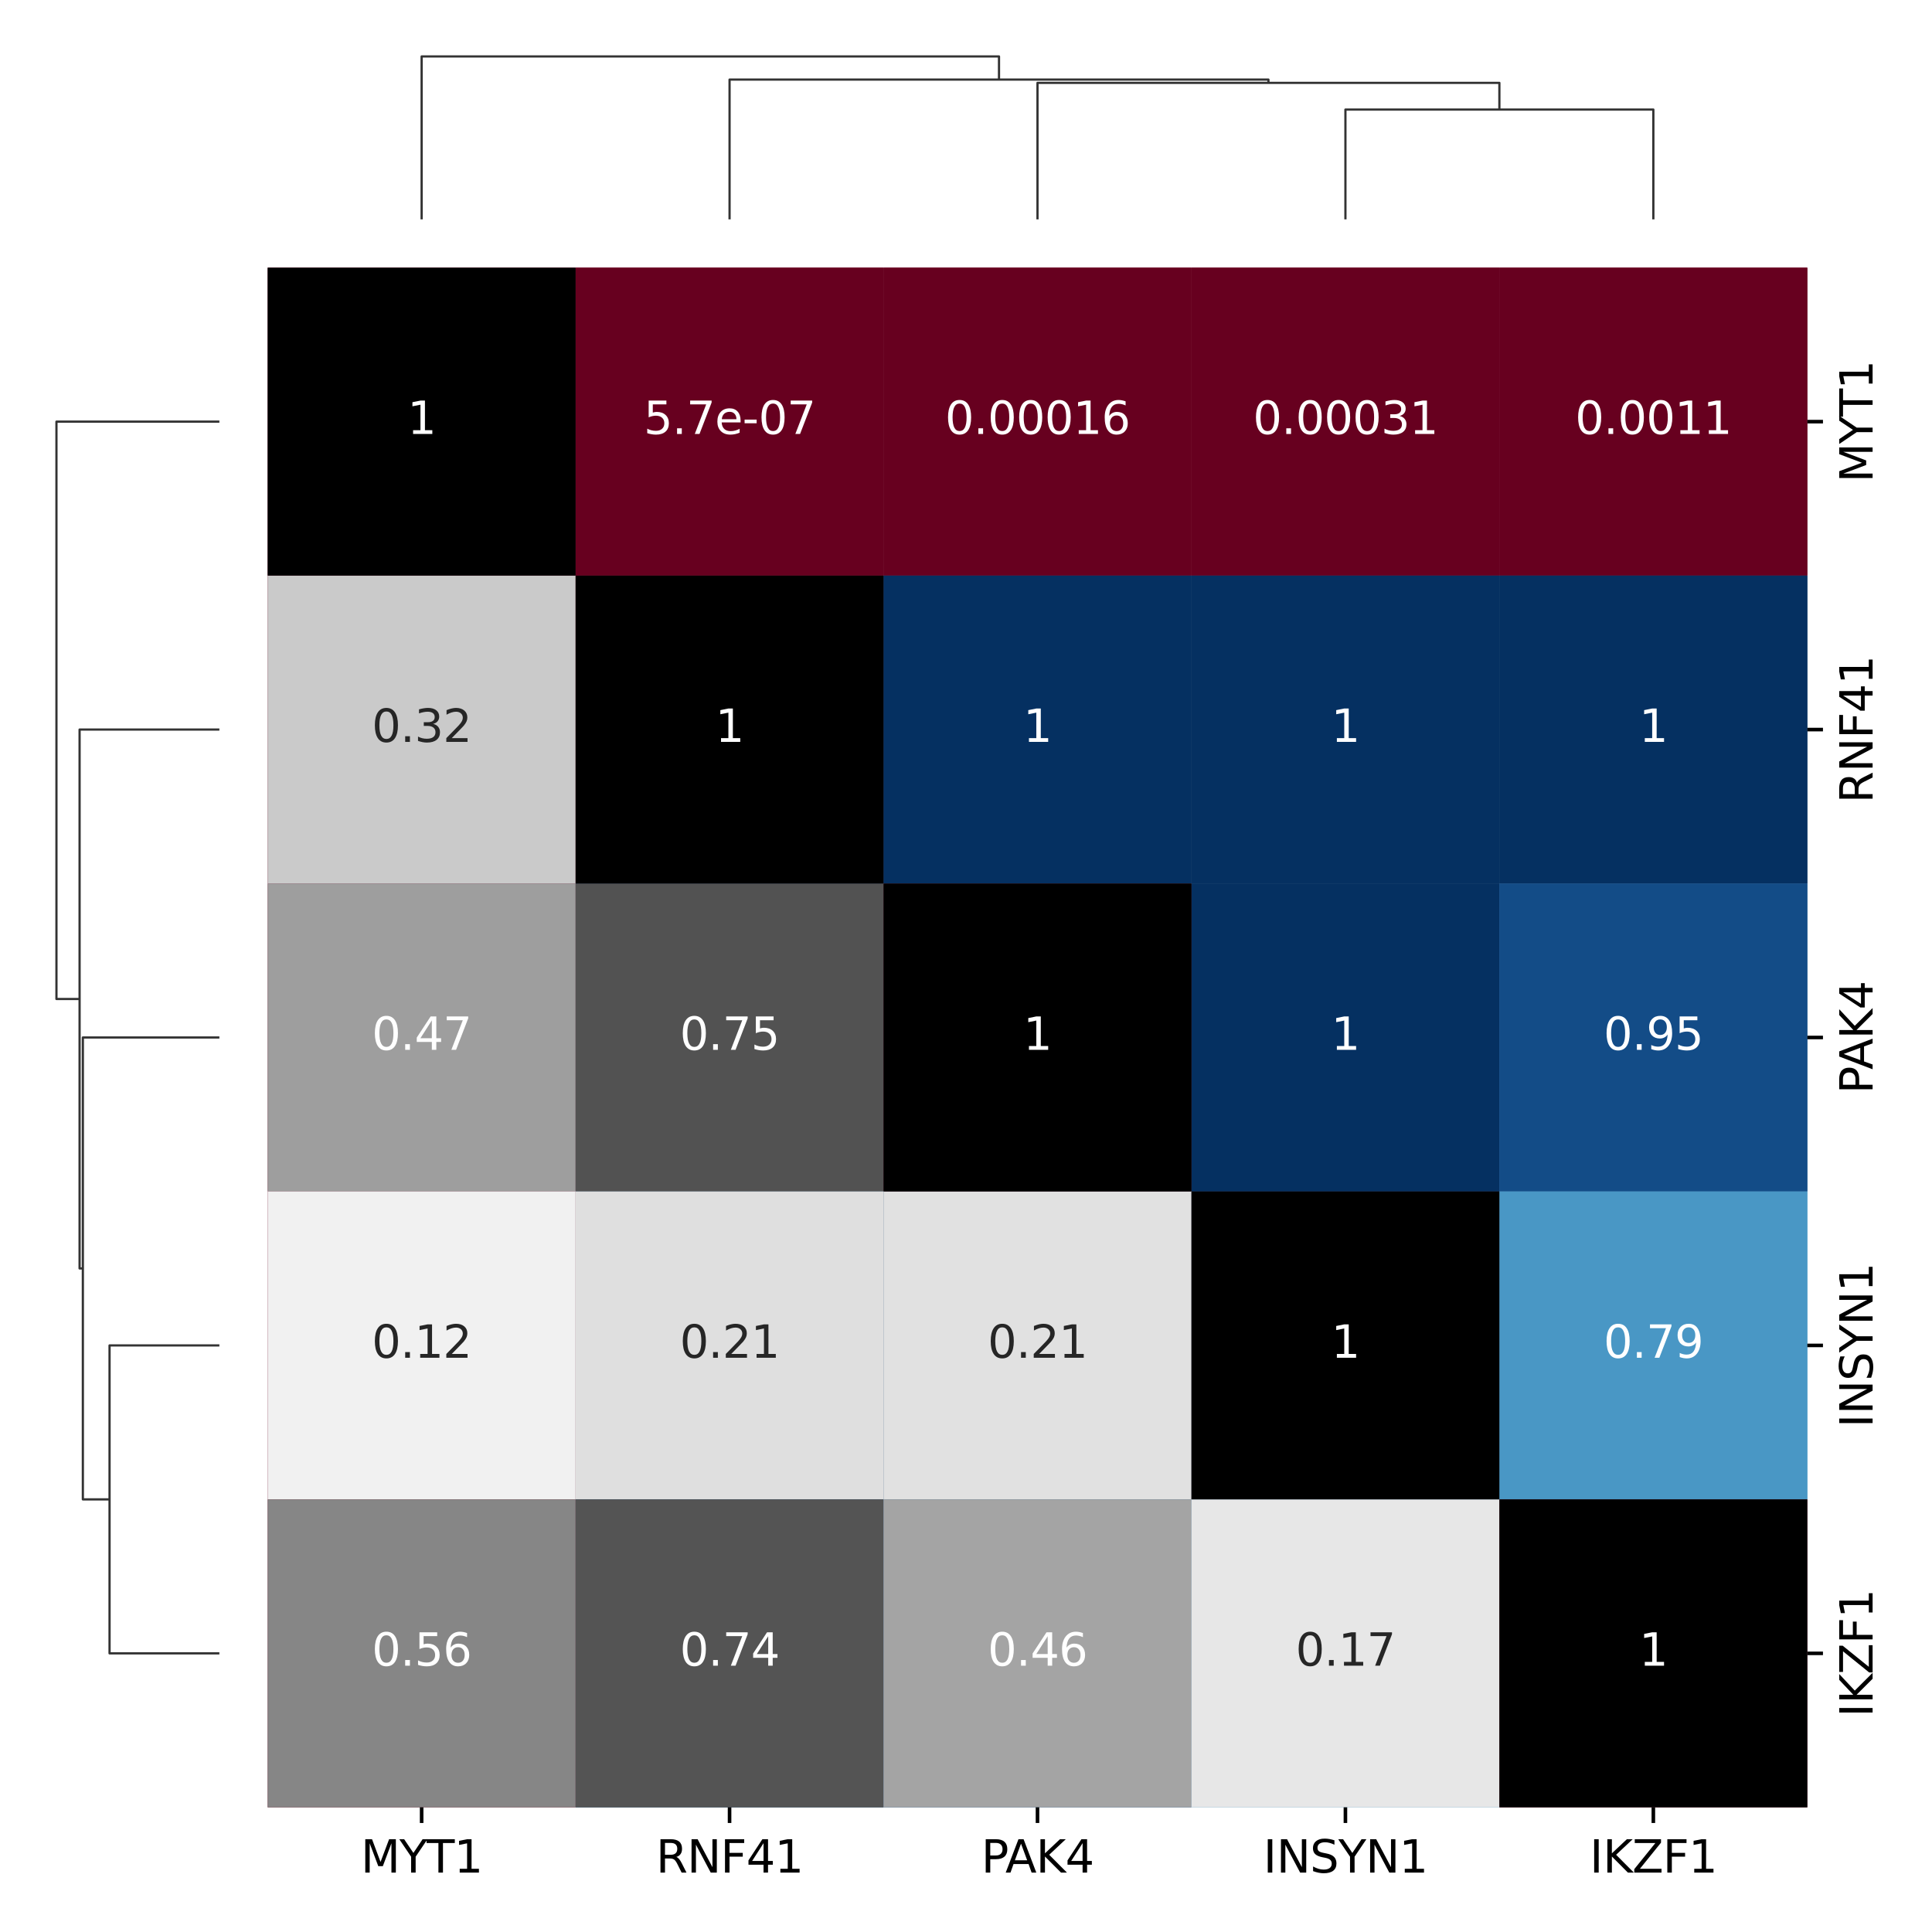 <?xml version="1.0" encoding="utf-8" standalone="no"?>
<!DOCTYPE svg PUBLIC "-//W3C//DTD SVG 1.1//EN"
  "http://www.w3.org/Graphics/SVG/1.1/DTD/svg11.dtd">
<svg xmlns:xlink="http://www.w3.org/1999/xlink" width="432pt" height="432pt" viewBox="0 0 432 432" xmlns="http://www.w3.org/2000/svg" version="1.1">
 <defs>
  <style type="text/css">*{stroke-linejoin: round; stroke-linecap: butt}</style>
 </defs>
 <g id="figure_1">
  <g id="patch_1">
   <path d="M 0 432 
L 432 432 
L 432 0 
L 0 0 
z
" style="fill: #ffffff"/>
  </g>
  <g id="axes_1">
   <g id="LineCollection_1">
    <path d="M 49.052 300.84 
L 24.495 300.84 
L 24.495 369.693 
L 49.052 369.693 
" clip-path="url(#p150d4cd51f)" style="fill: none; stroke: #333333; stroke-width: 0.5"/>
    <path d="M 49.052 231.986 
L 18.528 231.986 
L 18.528 335.266 
L 24.495 335.266 
" clip-path="url(#p150d4cd51f)" style="fill: none; stroke: #333333; stroke-width: 0.5"/>
    <path d="M 49.052 163.132 
L 17.796 163.132 
L 17.796 283.626 
L 18.528 283.626 
" clip-path="url(#p150d4cd51f)" style="fill: none; stroke: #333333; stroke-width: 0.5"/>
    <path d="M 49.052 94.279 
L 12.622 94.279 
L 12.622 223.379 
L 17.796 223.379 
" clip-path="url(#p150d4cd51f)" style="fill: none; stroke: #333333; stroke-width: 0.5"/>
   </g>
  </g>
  <g id="axes_2">
   <g id="LineCollection_2">
    <path d="M 300.84 49.052 
L 300.84 24.495 
L 369.693 24.495 
L 369.693 49.052 
" clip-path="url(#pca2fa0b3c2)" style="fill: none; stroke: #333333; stroke-width: 0.5"/>
    <path d="M 231.986 49.052 
L 231.986 18.528 
L 335.266 18.528 
L 335.266 24.495 
" clip-path="url(#pca2fa0b3c2)" style="fill: none; stroke: #333333; stroke-width: 0.5"/>
    <path d="M 163.132 49.052 
L 163.132 17.796 
L 283.626 17.796 
L 283.626 18.528 
" clip-path="url(#pca2fa0b3c2)" style="fill: none; stroke: #333333; stroke-width: 0.5"/>
    <path d="M 94.279 49.052 
L 94.279 12.622 
L 223.379 12.622 
L 223.379 17.796 
" clip-path="url(#pca2fa0b3c2)" style="fill: none; stroke: #333333; stroke-width: 0.5"/>
   </g>
  </g>
  <g id="axes_3">
   <g id="patch_2">
    <path d="M 59.852 404.12 
L 404.12 404.12 
L 404.12 59.852 
L 59.852 59.852 
z
" style="fill: #ffffff"/>
   </g>
   <g id="QuadMesh_1">
    <path d="M 59.852 59.852 
L 128.706 59.852 
L 128.706 128.706 
L 59.852 128.706 
L 59.852 59.852 
" clip-path="url(#p68454e2d5e)" style="fill: #67001f"/>
    <path d="M 128.706 59.852 
L 197.559 59.852 
L 197.559 128.706 
L 128.706 128.706 
L 128.706 59.852 
" clip-path="url(#p68454e2d5e)" style="fill: #67001f"/>
    <path d="M 197.559 59.852 
L 266.413 59.852 
L 266.413 128.706 
L 197.559 128.706 
L 197.559 59.852 
" clip-path="url(#p68454e2d5e)" style="fill: #67001f"/>
    <path d="M 266.413 59.852 
L 335.266 59.852 
L 335.266 128.706 
L 266.413 128.706 
L 266.413 59.852 
" clip-path="url(#p68454e2d5e)" style="fill: #67001f"/>
    <path d="M 335.266 59.852 
L 404.12 59.852 
L 404.12 128.706 
L 335.266 128.706 
L 335.266 59.852 
" clip-path="url(#p68454e2d5e)" style="fill: #67001f"/>
    <path d="M 59.852 128.706 
L 128.706 128.706 
L 128.706 197.559 
L 59.852 197.559 
L 59.852 128.706 
" clip-path="url(#p68454e2d5e)" style="fill: #67001f"/>
    <path d="M 128.706 128.706 
L 197.559 128.706 
L 197.559 197.559 
L 128.706 197.559 
L 128.706 128.706 
" clip-path="url(#p68454e2d5e)" style="fill: #67001f"/>
    <path d="M 197.559 128.706 
L 266.413 128.706 
L 266.413 197.559 
L 197.559 197.559 
L 197.559 128.706 
" clip-path="url(#p68454e2d5e)" style="fill: #053061"/>
    <path d="M 266.413 128.706 
L 335.266 128.706 
L 335.266 197.559 
L 266.413 197.559 
L 266.413 128.706 
" clip-path="url(#p68454e2d5e)" style="fill: #053061"/>
    <path d="M 335.266 128.706 
L 404.12 128.706 
L 404.12 197.559 
L 335.266 197.559 
L 335.266 128.706 
" clip-path="url(#p68454e2d5e)" style="fill: #053061"/>
    <path d="M 59.852 197.559 
L 128.706 197.559 
L 128.706 266.413 
L 59.852 266.413 
L 59.852 197.559 
" clip-path="url(#p68454e2d5e)" style="fill: #67001f"/>
    <path d="M 128.706 197.559 
L 197.559 197.559 
L 197.559 266.413 
L 128.706 266.413 
L 128.706 197.559 
" clip-path="url(#p68454e2d5e)" style="fill: #053061"/>
    <path d="M 197.559 197.559 
L 266.413 197.559 
L 266.413 266.413 
L 197.559 266.413 
L 197.559 197.559 
" clip-path="url(#p68454e2d5e)" style="fill: #67001f"/>
    <path d="M 266.413 197.559 
L 335.266 197.559 
L 335.266 266.413 
L 266.413 266.413 
L 266.413 197.559 
" clip-path="url(#p68454e2d5e)" style="fill: #053061"/>
    <path d="M 335.266 197.559 
L 404.12 197.559 
L 404.12 266.413 
L 335.266 266.413 
L 335.266 197.559 
" clip-path="url(#p68454e2d5e)" style="fill: #134c87"/>
    <path d="M 59.852 266.413 
L 128.706 266.413 
L 128.706 335.266 
L 59.852 335.266 
L 59.852 266.413 
" clip-path="url(#p68454e2d5e)" style="fill: #67001f"/>
    <path d="M 128.706 266.413 
L 197.559 266.413 
L 197.559 335.266 
L 128.706 335.266 
L 128.706 266.413 
" clip-path="url(#p68454e2d5e)" style="fill: #053061"/>
    <path d="M 197.559 266.413 
L 266.413 266.413 
L 266.413 335.266 
L 197.559 335.266 
L 197.559 266.413 
" clip-path="url(#p68454e2d5e)" style="fill: #053061"/>
    <path d="M 266.413 266.413 
L 335.266 266.413 
L 335.266 335.266 
L 266.413 335.266 
L 266.413 266.413 
" clip-path="url(#p68454e2d5e)" style="fill: #67001f"/>
    <path d="M 335.266 266.413 
L 404.12 266.413 
L 404.12 335.266 
L 335.266 335.266 
L 335.266 266.413 
" clip-path="url(#p68454e2d5e)" style="fill: #4997c5"/>
    <path d="M 59.852 335.266 
L 128.706 335.266 
L 128.706 404.12 
L 59.852 404.12 
L 59.852 335.266 
" clip-path="url(#p68454e2d5e)" style="fill: #67001f"/>
    <path d="M 128.706 335.266 
L 197.559 335.266 
L 197.559 404.12 
L 128.706 404.12 
L 128.706 335.266 
" clip-path="url(#p68454e2d5e)" style="fill: #053061"/>
    <path d="M 197.559 335.266 
L 266.413 335.266 
L 266.413 404.12 
L 197.559 404.12 
L 197.559 335.266 
" clip-path="url(#p68454e2d5e)" style="fill: #134c87"/>
    <path d="M 266.413 335.266 
L 335.266 335.266 
L 335.266 404.12 
L 266.413 404.12 
L 266.413 335.266 
" clip-path="url(#p68454e2d5e)" style="fill: #4997c5"/>
    <path d="M 335.266 335.266 
L 404.12 335.266 
L 404.12 404.12 
L 335.266 404.12 
L 335.266 335.266 
" clip-path="url(#p68454e2d5e)" style="fill: #67001f"/>
   </g>
   <g id="QuadMesh_2">
    <path d="M 59.852 59.852 
L 128.706 59.852 
L 128.706 128.706 
L 59.852 128.706 
L 59.852 59.852 
" clip-path="url(#p68454e2d5e)" style="fill: none"/>
    <path d="M 128.706 59.852 
L 197.559 59.852 
L 197.559 128.706 
L 128.706 128.706 
L 128.706 59.852 
" clip-path="url(#p68454e2d5e)" style="fill: #67001f"/>
    <path d="M 197.559 59.852 
L 266.413 59.852 
L 266.413 128.706 
L 197.559 128.706 
L 197.559 59.852 
" clip-path="url(#p68454e2d5e)" style="fill: #67001f"/>
    <path d="M 266.413 59.852 
L 335.266 59.852 
L 335.266 128.706 
L 266.413 128.706 
L 266.413 59.852 
" clip-path="url(#p68454e2d5e)" style="fill: #67001f"/>
    <path d="M 335.266 59.852 
L 404.12 59.852 
L 404.12 128.706 
L 335.266 128.706 
L 335.266 59.852 
" clip-path="url(#p68454e2d5e)" style="fill: #67001f"/>
    <path d="M 59.852 128.706 
L 128.706 128.706 
L 128.706 197.559 
L 59.852 197.559 
L 59.852 128.706 
" clip-path="url(#p68454e2d5e)" style="fill: none"/>
    <path d="M 128.706 128.706 
L 197.559 128.706 
L 197.559 197.559 
L 128.706 197.559 
L 128.706 128.706 
" clip-path="url(#p68454e2d5e)" style="fill: none"/>
    <path d="M 197.559 128.706 
L 266.413 128.706 
L 266.413 197.559 
L 197.559 197.559 
L 197.559 128.706 
" clip-path="url(#p68454e2d5e)" style="fill: #053061"/>
    <path d="M 266.413 128.706 
L 335.266 128.706 
L 335.266 197.559 
L 266.413 197.559 
L 266.413 128.706 
" clip-path="url(#p68454e2d5e)" style="fill: #053061"/>
    <path d="M 335.266 128.706 
L 404.12 128.706 
L 404.12 197.559 
L 335.266 197.559 
L 335.266 128.706 
" clip-path="url(#p68454e2d5e)" style="fill: #053061"/>
    <path d="M 59.852 197.559 
L 128.706 197.559 
L 128.706 266.413 
L 59.852 266.413 
L 59.852 197.559 
" clip-path="url(#p68454e2d5e)" style="fill: none"/>
    <path d="M 128.706 197.559 
L 197.559 197.559 
L 197.559 266.413 
L 128.706 266.413 
L 128.706 197.559 
" clip-path="url(#p68454e2d5e)" style="fill: none"/>
    <path d="M 197.559 197.559 
L 266.413 197.559 
L 266.413 266.413 
L 197.559 266.413 
L 197.559 197.559 
" clip-path="url(#p68454e2d5e)" style="fill: none"/>
    <path d="M 266.413 197.559 
L 335.266 197.559 
L 335.266 266.413 
L 266.413 266.413 
L 266.413 197.559 
" clip-path="url(#p68454e2d5e)" style="fill: #053061"/>
    <path d="M 335.266 197.559 
L 404.12 197.559 
L 404.12 266.413 
L 335.266 266.413 
L 335.266 197.559 
" clip-path="url(#p68454e2d5e)" style="fill: #134c87"/>
    <path d="M 59.852 266.413 
L 128.706 266.413 
L 128.706 335.266 
L 59.852 335.266 
L 59.852 266.413 
" clip-path="url(#p68454e2d5e)" style="fill: none"/>
    <path d="M 128.706 266.413 
L 197.559 266.413 
L 197.559 335.266 
L 128.706 335.266 
L 128.706 266.413 
" clip-path="url(#p68454e2d5e)" style="fill: none"/>
    <path d="M 197.559 266.413 
L 266.413 266.413 
L 266.413 335.266 
L 197.559 335.266 
L 197.559 266.413 
" clip-path="url(#p68454e2d5e)" style="fill: none"/>
    <path d="M 266.413 266.413 
L 335.266 266.413 
L 335.266 335.266 
L 266.413 335.266 
L 266.413 266.413 
" clip-path="url(#p68454e2d5e)" style="fill: none"/>
    <path d="M 335.266 266.413 
L 404.12 266.413 
L 404.12 335.266 
L 335.266 335.266 
L 335.266 266.413 
" clip-path="url(#p68454e2d5e)" style="fill: #4997c5"/>
    <path d="M 59.852 335.266 
L 128.706 335.266 
L 128.706 404.12 
L 59.852 404.12 
L 59.852 335.266 
" clip-path="url(#p68454e2d5e)" style="fill: none"/>
    <path d="M 128.706 335.266 
L 197.559 335.266 
L 197.559 404.12 
L 128.706 404.12 
L 128.706 335.266 
" clip-path="url(#p68454e2d5e)" style="fill: none"/>
    <path d="M 197.559 335.266 
L 266.413 335.266 
L 266.413 404.12 
L 197.559 404.12 
L 197.559 335.266 
" clip-path="url(#p68454e2d5e)" style="fill: none"/>
    <path d="M 266.413 335.266 
L 335.266 335.266 
L 335.266 404.12 
L 266.413 404.12 
L 266.413 335.266 
" clip-path="url(#p68454e2d5e)" style="fill: none"/>
    <path d="M 335.266 335.266 
L 404.12 335.266 
L 404.12 404.12 
L 335.266 404.12 
L 335.266 335.266 
" clip-path="url(#p68454e2d5e)" style="fill: none"/>
   </g>
   <g id="QuadMesh_3">
    <path d="M 59.852 59.852 
L 128.706 59.852 
L 128.706 128.706 
L 59.852 128.706 
L 59.852 59.852 
" clip-path="url(#p68454e2d5e)" style="fill: none"/>
    <path d="M 128.706 59.852 
L 197.559 59.852 
L 197.559 128.706 
L 128.706 128.706 
L 128.706 59.852 
" clip-path="url(#p68454e2d5e)" style="fill: none"/>
    <path d="M 197.559 59.852 
L 266.413 59.852 
L 266.413 128.706 
L 197.559 128.706 
L 197.559 59.852 
" clip-path="url(#p68454e2d5e)" style="fill: none"/>
    <path d="M 266.413 59.852 
L 335.266 59.852 
L 335.266 128.706 
L 266.413 128.706 
L 266.413 59.852 
" clip-path="url(#p68454e2d5e)" style="fill: none"/>
    <path d="M 335.266 59.852 
L 404.12 59.852 
L 404.12 128.706 
L 335.266 128.706 
L 335.266 59.852 
" clip-path="url(#p68454e2d5e)" style="fill: none"/>
    <path d="M 59.852 128.706 
L 128.706 128.706 
L 128.706 197.559 
L 59.852 197.559 
L 59.852 128.706 
" clip-path="url(#p68454e2d5e)" style="fill: #cacaca"/>
    <path d="M 128.706 128.706 
L 197.559 128.706 
L 197.559 197.559 
L 128.706 197.559 
L 128.706 128.706 
" clip-path="url(#p68454e2d5e)" style="fill: none"/>
    <path d="M 197.559 128.706 
L 266.413 128.706 
L 266.413 197.559 
L 197.559 197.559 
L 197.559 128.706 
" clip-path="url(#p68454e2d5e)" style="fill: none"/>
    <path d="M 266.413 128.706 
L 335.266 128.706 
L 335.266 197.559 
L 266.413 197.559 
L 266.413 128.706 
" clip-path="url(#p68454e2d5e)" style="fill: none"/>
    <path d="M 335.266 128.706 
L 404.12 128.706 
L 404.12 197.559 
L 335.266 197.559 
L 335.266 128.706 
" clip-path="url(#p68454e2d5e)" style="fill: none"/>
    <path d="M 59.852 197.559 
L 128.706 197.559 
L 128.706 266.413 
L 59.852 266.413 
L 59.852 197.559 
" clip-path="url(#p68454e2d5e)" style="fill: #9e9e9e"/>
    <path d="M 128.706 197.559 
L 197.559 197.559 
L 197.559 266.413 
L 128.706 266.413 
L 128.706 197.559 
" clip-path="url(#p68454e2d5e)" style="fill: #525252"/>
    <path d="M 197.559 197.559 
L 266.413 197.559 
L 266.413 266.413 
L 197.559 266.413 
L 197.559 197.559 
" clip-path="url(#p68454e2d5e)" style="fill: none"/>
    <path d="M 266.413 197.559 
L 335.266 197.559 
L 335.266 266.413 
L 266.413 266.413 
L 266.413 197.559 
" clip-path="url(#p68454e2d5e)" style="fill: none"/>
    <path d="M 335.266 197.559 
L 404.12 197.559 
L 404.12 266.413 
L 335.266 266.413 
L 335.266 197.559 
" clip-path="url(#p68454e2d5e)" style="fill: none"/>
    <path d="M 59.852 266.413 
L 128.706 266.413 
L 128.706 335.266 
L 59.852 335.266 
L 59.852 266.413 
" clip-path="url(#p68454e2d5e)" style="fill: #f1f1f1"/>
    <path d="M 128.706 266.413 
L 197.559 266.413 
L 197.559 335.266 
L 128.706 335.266 
L 128.706 266.413 
" clip-path="url(#p68454e2d5e)" style="fill: #dfdfdf"/>
    <path d="M 197.559 266.413 
L 266.413 266.413 
L 266.413 335.266 
L 197.559 335.266 
L 197.559 266.413 
" clip-path="url(#p68454e2d5e)" style="fill: #e1e1e1"/>
    <path d="M 266.413 266.413 
L 335.266 266.413 
L 335.266 335.266 
L 266.413 335.266 
L 266.413 266.413 
" clip-path="url(#p68454e2d5e)" style="fill: none"/>
    <path d="M 335.266 266.413 
L 404.12 266.413 
L 404.12 335.266 
L 335.266 335.266 
L 335.266 266.413 
" clip-path="url(#p68454e2d5e)" style="fill: none"/>
    <path d="M 59.852 335.266 
L 128.706 335.266 
L 128.706 404.12 
L 59.852 404.12 
L 59.852 335.266 
" clip-path="url(#p68454e2d5e)" style="fill: #868686"/>
    <path d="M 128.706 335.266 
L 197.559 335.266 
L 197.559 404.12 
L 128.706 404.12 
L 128.706 335.266 
" clip-path="url(#p68454e2d5e)" style="fill: #545454"/>
    <path d="M 197.559 335.266 
L 266.413 335.266 
L 266.413 404.12 
L 197.559 404.12 
L 197.559 335.266 
" clip-path="url(#p68454e2d5e)" style="fill: #a4a4a4"/>
    <path d="M 266.413 335.266 
L 335.266 335.266 
L 335.266 404.12 
L 266.413 404.12 
L 266.413 335.266 
" clip-path="url(#p68454e2d5e)" style="fill: #e7e7e7"/>
    <path d="M 335.266 335.266 
L 404.12 335.266 
L 404.12 404.12 
L 335.266 404.12 
L 335.266 335.266 
" clip-path="url(#p68454e2d5e)" style="fill: none"/>
   </g>
   <g id="QuadMesh_4">
    <path d="M 59.852 59.852 
L 128.706 59.852 
L 128.706 128.706 
L 59.852 128.706 
L 59.852 59.852 
" clip-path="url(#p68454e2d5e)"/>
    <path d="M 128.706 59.852 
L 197.559 59.852 
L 197.559 128.706 
L 128.706 128.706 
L 128.706 59.852 
" clip-path="url(#p68454e2d5e)" style="fill: none"/>
    <path d="M 197.559 59.852 
L 266.413 59.852 
L 266.413 128.706 
L 197.559 128.706 
L 197.559 59.852 
" clip-path="url(#p68454e2d5e)" style="fill: none"/>
    <path d="M 266.413 59.852 
L 335.266 59.852 
L 335.266 128.706 
L 266.413 128.706 
L 266.413 59.852 
" clip-path="url(#p68454e2d5e)" style="fill: none"/>
    <path d="M 335.266 59.852 
L 404.12 59.852 
L 404.12 128.706 
L 335.266 128.706 
L 335.266 59.852 
" clip-path="url(#p68454e2d5e)" style="fill: none"/>
    <path d="M 59.852 128.706 
L 128.706 128.706 
L 128.706 197.559 
L 59.852 197.559 
L 59.852 128.706 
" clip-path="url(#p68454e2d5e)" style="fill: none"/>
    <path d="M 128.706 128.706 
L 197.559 128.706 
L 197.559 197.559 
L 128.706 197.559 
L 128.706 128.706 
" clip-path="url(#p68454e2d5e)"/>
    <path d="M 197.559 128.706 
L 266.413 128.706 
L 266.413 197.559 
L 197.559 197.559 
L 197.559 128.706 
" clip-path="url(#p68454e2d5e)" style="fill: none"/>
    <path d="M 266.413 128.706 
L 335.266 128.706 
L 335.266 197.559 
L 266.413 197.559 
L 266.413 128.706 
" clip-path="url(#p68454e2d5e)" style="fill: none"/>
    <path d="M 335.266 128.706 
L 404.12 128.706 
L 404.12 197.559 
L 335.266 197.559 
L 335.266 128.706 
" clip-path="url(#p68454e2d5e)" style="fill: none"/>
    <path d="M 59.852 197.559 
L 128.706 197.559 
L 128.706 266.413 
L 59.852 266.413 
L 59.852 197.559 
" clip-path="url(#p68454e2d5e)" style="fill: none"/>
    <path d="M 128.706 197.559 
L 197.559 197.559 
L 197.559 266.413 
L 128.706 266.413 
L 128.706 197.559 
" clip-path="url(#p68454e2d5e)" style="fill: none"/>
    <path d="M 197.559 197.559 
L 266.413 197.559 
L 266.413 266.413 
L 197.559 266.413 
L 197.559 197.559 
" clip-path="url(#p68454e2d5e)"/>
    <path d="M 266.413 197.559 
L 335.266 197.559 
L 335.266 266.413 
L 266.413 266.413 
L 266.413 197.559 
" clip-path="url(#p68454e2d5e)" style="fill: none"/>
    <path d="M 335.266 197.559 
L 404.12 197.559 
L 404.12 266.413 
L 335.266 266.413 
L 335.266 197.559 
" clip-path="url(#p68454e2d5e)" style="fill: none"/>
    <path d="M 59.852 266.413 
L 128.706 266.413 
L 128.706 335.266 
L 59.852 335.266 
L 59.852 266.413 
" clip-path="url(#p68454e2d5e)" style="fill: none"/>
    <path d="M 128.706 266.413 
L 197.559 266.413 
L 197.559 335.266 
L 128.706 335.266 
L 128.706 266.413 
" clip-path="url(#p68454e2d5e)" style="fill: none"/>
    <path d="M 197.559 266.413 
L 266.413 266.413 
L 266.413 335.266 
L 197.559 335.266 
L 197.559 266.413 
" clip-path="url(#p68454e2d5e)" style="fill: none"/>
    <path d="M 266.413 266.413 
L 335.266 266.413 
L 335.266 335.266 
L 266.413 335.266 
L 266.413 266.413 
" clip-path="url(#p68454e2d5e)"/>
    <path d="M 335.266 266.413 
L 404.12 266.413 
L 404.12 335.266 
L 335.266 335.266 
L 335.266 266.413 
" clip-path="url(#p68454e2d5e)" style="fill: none"/>
    <path d="M 59.852 335.266 
L 128.706 335.266 
L 128.706 404.12 
L 59.852 404.12 
L 59.852 335.266 
" clip-path="url(#p68454e2d5e)" style="fill: none"/>
    <path d="M 128.706 335.266 
L 197.559 335.266 
L 197.559 404.12 
L 128.706 404.12 
L 128.706 335.266 
" clip-path="url(#p68454e2d5e)" style="fill: none"/>
    <path d="M 197.559 335.266 
L 266.413 335.266 
L 266.413 404.12 
L 197.559 404.12 
L 197.559 335.266 
" clip-path="url(#p68454e2d5e)" style="fill: none"/>
    <path d="M 266.413 335.266 
L 335.266 335.266 
L 335.266 404.12 
L 266.413 404.12 
L 266.413 335.266 
" clip-path="url(#p68454e2d5e)" style="fill: none"/>
    <path d="M 335.266 335.266 
L 404.12 335.266 
L 404.12 404.12 
L 335.266 404.12 
L 335.266 335.266 
" clip-path="url(#p68454e2d5e)"/>
   </g>
   <g id="matplotlib.axis_1">
    <g id="xtick_1">
     <g id="line2d_1">
      <defs>
       <path id="m3f0adf27c8" d="M 0 0 
L 0 3.5 
" style="stroke: #000000; stroke-width: 0.8"/>
      </defs>
      <g>
       <use xlink:href="#m3f0adf27c8" x="94.279" y="404.12" style="stroke: #000000; stroke-width: 0.8"/>
      </g>
     </g>
     <g id="text_1">
      <!-- MYT1 -->
      <g transform="translate(80.676 418.718) scale(0.1 -0.1)">
       <defs>
        <path id="DejaVuSans-4d" d="M 628 4666 
L 1569 4666 
L 2759 1491 
L 3956 4666 
L 4897 4666 
L 4897 0 
L 4281 0 
L 4281 4097 
L 3078 897 
L 2444 897 
L 1241 4097 
L 1241 0 
L 628 0 
L 628 4666 
z
" transform="scale(0.016)"/>
        <path id="DejaVuSans-59" d="M -13 4666 
L 666 4666 
L 1959 2747 
L 3244 4666 
L 3922 4666 
L 2272 2222 
L 2272 0 
L 1638 0 
L 1638 2222 
L -13 4666 
z
" transform="scale(0.016)"/>
        <path id="DejaVuSans-54" d="M -19 4666 
L 3928 4666 
L 3928 4134 
L 2272 4134 
L 2272 0 
L 1638 0 
L 1638 4134 
L -19 4134 
L -19 4666 
z
" transform="scale(0.016)"/>
        <path id="DejaVuSans-31" d="M 794 531 
L 1825 531 
L 1825 4091 
L 703 3866 
L 703 4441 
L 1819 4666 
L 2450 4666 
L 2450 531 
L 3481 531 
L 3481 0 
L 794 0 
L 794 531 
z
" transform="scale(0.016)"/>
       </defs>
       <use xlink:href="#DejaVuSans-4d"/>
       <use xlink:href="#DejaVuSans-59" x="86.279"/>
       <use xlink:href="#DejaVuSans-54" x="147.363"/>
       <use xlink:href="#DejaVuSans-31" x="208.447"/>
      </g>
     </g>
    </g>
    <g id="xtick_2">
     <g id="line2d_2">
      <g>
       <use xlink:href="#m3f0adf27c8" x="163.132" y="404.12" style="stroke: #000000; stroke-width: 0.8"/>
      </g>
     </g>
     <g id="text_2">
      <!-- RNF41 -->
      <g transform="translate(146.679 418.718) scale(0.1 -0.1)">
       <defs>
        <path id="DejaVuSans-52" d="M 2841 2188 
Q 3044 2119 3236 1894 
Q 3428 1669 3622 1275 
L 4263 0 
L 3584 0 
L 2988 1197 
Q 2756 1666 2539 1819 
Q 2322 1972 1947 1972 
L 1259 1972 
L 1259 0 
L 628 0 
L 628 4666 
L 2053 4666 
Q 2853 4666 3247 4331 
Q 3641 3997 3641 3322 
Q 3641 2881 3436 2590 
Q 3231 2300 2841 2188 
z
M 1259 4147 
L 1259 2491 
L 2053 2491 
Q 2509 2491 2742 2702 
Q 2975 2913 2975 3322 
Q 2975 3731 2742 3939 
Q 2509 4147 2053 4147 
L 1259 4147 
z
" transform="scale(0.016)"/>
        <path id="DejaVuSans-4e" d="M 628 4666 
L 1478 4666 
L 3547 763 
L 3547 4666 
L 4159 4666 
L 4159 0 
L 3309 0 
L 1241 3903 
L 1241 0 
L 628 0 
L 628 4666 
z
" transform="scale(0.016)"/>
        <path id="DejaVuSans-46" d="M 628 4666 
L 3309 4666 
L 3309 4134 
L 1259 4134 
L 1259 2759 
L 3109 2759 
L 3109 2228 
L 1259 2228 
L 1259 0 
L 628 0 
L 628 4666 
z
" transform="scale(0.016)"/>
        <path id="DejaVuSans-34" d="M 2419 4116 
L 825 1625 
L 2419 1625 
L 2419 4116 
z
M 2253 4666 
L 3047 4666 
L 3047 1625 
L 3713 1625 
L 3713 1100 
L 3047 1100 
L 3047 0 
L 2419 0 
L 2419 1100 
L 313 1100 
L 313 1709 
L 2253 4666 
z
" transform="scale(0.016)"/>
       </defs>
       <use xlink:href="#DejaVuSans-52"/>
       <use xlink:href="#DejaVuSans-4e" x="69.482"/>
       <use xlink:href="#DejaVuSans-46" x="144.287"/>
       <use xlink:href="#DejaVuSans-34" x="201.807"/>
       <use xlink:href="#DejaVuSans-31" x="265.43"/>
      </g>
     </g>
    </g>
    <g id="xtick_3">
     <g id="line2d_3">
      <g>
       <use xlink:href="#m3f0adf27c8" x="231.986" y="404.12" style="stroke: #000000; stroke-width: 0.8"/>
      </g>
     </g>
     <g id="text_3">
      <!-- PAK4 -->
      <g transform="translate(219.409 418.718) scale(0.1 -0.1)">
       <defs>
        <path id="DejaVuSans-50" d="M 1259 4147 
L 1259 2394 
L 2053 2394 
Q 2494 2394 2734 2622 
Q 2975 2850 2975 3272 
Q 2975 3691 2734 3919 
Q 2494 4147 2053 4147 
L 1259 4147 
z
M 628 4666 
L 2053 4666 
Q 2838 4666 3239 4311 
Q 3641 3956 3641 3272 
Q 3641 2581 3239 2228 
Q 2838 1875 2053 1875 
L 1259 1875 
L 1259 0 
L 628 0 
L 628 4666 
z
" transform="scale(0.016)"/>
        <path id="DejaVuSans-41" d="M 2188 4044 
L 1331 1722 
L 3047 1722 
L 2188 4044 
z
M 1831 4666 
L 2547 4666 
L 4325 0 
L 3669 0 
L 3244 1197 
L 1141 1197 
L 716 0 
L 50 0 
L 1831 4666 
z
" transform="scale(0.016)"/>
        <path id="DejaVuSans-4b" d="M 628 4666 
L 1259 4666 
L 1259 2694 
L 3353 4666 
L 4166 4666 
L 1850 2491 
L 4331 0 
L 3500 0 
L 1259 2247 
L 1259 0 
L 628 0 
L 628 4666 
z
" transform="scale(0.016)"/>
       </defs>
       <use xlink:href="#DejaVuSans-50"/>
       <use xlink:href="#DejaVuSans-41" x="53.928"/>
       <use xlink:href="#DejaVuSans-4b" x="122.336"/>
       <use xlink:href="#DejaVuSans-34" x="187.912"/>
      </g>
     </g>
    </g>
    <g id="xtick_4">
     <g id="line2d_4">
      <g>
       <use xlink:href="#m3f0adf27c8" x="300.84" y="404.12" style="stroke: #000000; stroke-width: 0.8"/>
      </g>
     </g>
     <g id="text_4">
      <!-- INSYN1 -->
      <g transform="translate(282.474 418.718) scale(0.1 -0.1)">
       <defs>
        <path id="DejaVuSans-49" d="M 628 4666 
L 1259 4666 
L 1259 0 
L 628 0 
L 628 4666 
z
" transform="scale(0.016)"/>
        <path id="DejaVuSans-53" d="M 3425 4513 
L 3425 3897 
Q 3066 4069 2747 4153 
Q 2428 4238 2131 4238 
Q 1616 4238 1336 4038 
Q 1056 3838 1056 3469 
Q 1056 3159 1242 3001 
Q 1428 2844 1947 2747 
L 2328 2669 
Q 3034 2534 3370 2195 
Q 3706 1856 3706 1288 
Q 3706 609 3251 259 
Q 2797 -91 1919 -91 
Q 1588 -91 1214 -16 
Q 841 59 441 206 
L 441 856 
Q 825 641 1194 531 
Q 1563 422 1919 422 
Q 2459 422 2753 634 
Q 3047 847 3047 1241 
Q 3047 1584 2836 1778 
Q 2625 1972 2144 2069 
L 1759 2144 
Q 1053 2284 737 2584 
Q 422 2884 422 3419 
Q 422 4038 858 4394 
Q 1294 4750 2059 4750 
Q 2388 4750 2728 4690 
Q 3069 4631 3425 4513 
z
" transform="scale(0.016)"/>
       </defs>
       <use xlink:href="#DejaVuSans-49"/>
       <use xlink:href="#DejaVuSans-4e" x="29.492"/>
       <use xlink:href="#DejaVuSans-53" x="104.297"/>
       <use xlink:href="#DejaVuSans-59" x="167.773"/>
       <use xlink:href="#DejaVuSans-4e" x="228.857"/>
       <use xlink:href="#DejaVuSans-31" x="303.662"/>
      </g>
     </g>
    </g>
    <g id="xtick_5">
     <g id="line2d_5">
      <g>
       <use xlink:href="#m3f0adf27c8" x="369.693" y="404.12" style="stroke: #000000; stroke-width: 0.8"/>
      </g>
     </g>
     <g id="text_5">
      <!-- IKZF1 -->
      <g transform="translate(355.457 418.718) scale(0.1 -0.1)">
       <defs>
        <path id="DejaVuSans-5a" d="M 359 4666 
L 4025 4666 
L 4025 4184 
L 1075 531 
L 4097 531 
L 4097 0 
L 288 0 
L 288 481 
L 3238 4134 
L 359 4134 
L 359 4666 
z
" transform="scale(0.016)"/>
       </defs>
       <use xlink:href="#DejaVuSans-49"/>
       <use xlink:href="#DejaVuSans-4b" x="29.492"/>
       <use xlink:href="#DejaVuSans-5a" x="95.068"/>
       <use xlink:href="#DejaVuSans-46" x="163.574"/>
       <use xlink:href="#DejaVuSans-31" x="221.094"/>
      </g>
     </g>
    </g>
   </g>
   <g id="matplotlib.axis_2">
    <g id="ytick_1">
     <g id="line2d_6">
      <defs>
       <path id="mdd54e7a8c9" d="M 0 0 
L 3.5 0 
" style="stroke: #000000; stroke-width: 0.8"/>
      </defs>
      <g>
       <use xlink:href="#mdd54e7a8c9" x="404.12" y="94.279" style="stroke: #000000; stroke-width: 0.8"/>
      </g>
     </g>
     <g id="text_6">
      <!-- MYT1 -->
      <g transform="translate(418.718 107.882) rotate(-90) scale(0.1 -0.1)">
       <use xlink:href="#DejaVuSans-4d"/>
       <use xlink:href="#DejaVuSans-59" x="86.279"/>
       <use xlink:href="#DejaVuSans-54" x="147.363"/>
       <use xlink:href="#DejaVuSans-31" x="208.447"/>
      </g>
     </g>
    </g>
    <g id="ytick_2">
     <g id="line2d_7">
      <g>
       <use xlink:href="#mdd54e7a8c9" x="404.12" y="163.132" style="stroke: #000000; stroke-width: 0.8"/>
      </g>
     </g>
     <g id="text_7">
      <!-- RNF41 -->
      <g transform="translate(418.718 179.586) rotate(-90) scale(0.1 -0.1)">
       <use xlink:href="#DejaVuSans-52"/>
       <use xlink:href="#DejaVuSans-4e" x="69.482"/>
       <use xlink:href="#DejaVuSans-46" x="144.287"/>
       <use xlink:href="#DejaVuSans-34" x="201.807"/>
       <use xlink:href="#DejaVuSans-31" x="265.43"/>
      </g>
     </g>
    </g>
    <g id="ytick_3">
     <g id="line2d_8">
      <g>
       <use xlink:href="#mdd54e7a8c9" x="404.12" y="231.986" style="stroke: #000000; stroke-width: 0.8"/>
      </g>
     </g>
     <g id="text_8">
      <!-- PAK4 -->
      <g transform="translate(418.718 244.563) rotate(-90) scale(0.1 -0.1)">
       <use xlink:href="#DejaVuSans-50"/>
       <use xlink:href="#DejaVuSans-41" x="53.928"/>
       <use xlink:href="#DejaVuSans-4b" x="122.336"/>
       <use xlink:href="#DejaVuSans-34" x="187.912"/>
      </g>
     </g>
    </g>
    <g id="ytick_4">
     <g id="line2d_9">
      <g>
       <use xlink:href="#mdd54e7a8c9" x="404.12" y="300.84" style="stroke: #000000; stroke-width: 0.8"/>
      </g>
     </g>
     <g id="text_9">
      <!-- INSYN1 -->
      <g transform="translate(418.718 319.205) rotate(-90) scale(0.1 -0.1)">
       <use xlink:href="#DejaVuSans-49"/>
       <use xlink:href="#DejaVuSans-4e" x="29.492"/>
       <use xlink:href="#DejaVuSans-53" x="104.297"/>
       <use xlink:href="#DejaVuSans-59" x="167.773"/>
       <use xlink:href="#DejaVuSans-4e" x="228.857"/>
       <use xlink:href="#DejaVuSans-31" x="303.662"/>
      </g>
     </g>
    </g>
    <g id="ytick_5">
     <g id="line2d_10">
      <g>
       <use xlink:href="#mdd54e7a8c9" x="404.12" y="369.693" style="stroke: #000000; stroke-width: 0.8"/>
      </g>
     </g>
     <g id="text_10">
      <!-- IKZF1 -->
      <g transform="translate(418.718 383.929) rotate(-90) scale(0.1 -0.1)">
       <use xlink:href="#DejaVuSans-49"/>
       <use xlink:href="#DejaVuSans-4b" x="29.492"/>
       <use xlink:href="#DejaVuSans-5a" x="95.068"/>
       <use xlink:href="#DejaVuSans-46" x="163.574"/>
       <use xlink:href="#DejaVuSans-31" x="221.094"/>
      </g>
     </g>
    </g>
   </g>
   <g id="text_11">
    <!-- 5.7e-07 -->
    <g style="fill: #ffffff" transform="translate(143.938 97.038) scale(0.1 -0.1)">
     <defs>
      <path id="DejaVuSans-35" d="M 691 4666 
L 3169 4666 
L 3169 4134 
L 1269 4134 
L 1269 2991 
Q 1406 3038 1543 3061 
Q 1681 3084 1819 3084 
Q 2600 3084 3056 2656 
Q 3513 2228 3513 1497 
Q 3513 744 3044 326 
Q 2575 -91 1722 -91 
Q 1428 -91 1123 -41 
Q 819 9 494 109 
L 494 744 
Q 775 591 1075 516 
Q 1375 441 1709 441 
Q 2250 441 2565 725 
Q 2881 1009 2881 1497 
Q 2881 1984 2565 2268 
Q 2250 2553 1709 2553 
Q 1456 2553 1204 2497 
Q 953 2441 691 2322 
L 691 4666 
z
" transform="scale(0.016)"/>
      <path id="DejaVuSans-2e" d="M 684 794 
L 1344 794 
L 1344 0 
L 684 0 
L 684 794 
z
" transform="scale(0.016)"/>
      <path id="DejaVuSans-37" d="M 525 4666 
L 3525 4666 
L 3525 4397 
L 1831 0 
L 1172 0 
L 2766 4134 
L 525 4134 
L 525 4666 
z
" transform="scale(0.016)"/>
      <path id="DejaVuSans-65" d="M 3597 1894 
L 3597 1613 
L 953 1613 
Q 991 1019 1311 708 
Q 1631 397 2203 397 
Q 2534 397 2845 478 
Q 3156 559 3463 722 
L 3463 178 
Q 3153 47 2828 -22 
Q 2503 -91 2169 -91 
Q 1331 -91 842 396 
Q 353 884 353 1716 
Q 353 2575 817 3079 
Q 1281 3584 2069 3584 
Q 2775 3584 3186 3129 
Q 3597 2675 3597 1894 
z
M 3022 2063 
Q 3016 2534 2758 2815 
Q 2500 3097 2075 3097 
Q 1594 3097 1305 2825 
Q 1016 2553 972 2059 
L 3022 2063 
z
" transform="scale(0.016)"/>
      <path id="DejaVuSans-2d" d="M 313 2009 
L 1997 2009 
L 1997 1497 
L 313 1497 
L 313 2009 
z
" transform="scale(0.016)"/>
      <path id="DejaVuSans-30" d="M 2034 4250 
Q 1547 4250 1301 3770 
Q 1056 3291 1056 2328 
Q 1056 1369 1301 889 
Q 1547 409 2034 409 
Q 2525 409 2770 889 
Q 3016 1369 3016 2328 
Q 3016 3291 2770 3770 
Q 2525 4250 2034 4250 
z
M 2034 4750 
Q 2819 4750 3233 4129 
Q 3647 3509 3647 2328 
Q 3647 1150 3233 529 
Q 2819 -91 2034 -91 
Q 1250 -91 836 529 
Q 422 1150 422 2328 
Q 422 3509 836 4129 
Q 1250 4750 2034 4750 
z
" transform="scale(0.016)"/>
     </defs>
     <use xlink:href="#DejaVuSans-35"/>
     <use xlink:href="#DejaVuSans-2e" x="63.623"/>
     <use xlink:href="#DejaVuSans-37" x="95.41"/>
     <use xlink:href="#DejaVuSans-65" x="159.033"/>
     <use xlink:href="#DejaVuSans-2d" x="220.557"/>
     <use xlink:href="#DejaVuSans-30" x="256.641"/>
     <use xlink:href="#DejaVuSans-37" x="320.264"/>
    </g>
   </g>
   <g id="text_12">
    <!-- 0.00016 -->
    <g style="fill: #ffffff" transform="translate(211.309 97.038) scale(0.1 -0.1)">
     <defs>
      <path id="DejaVuSans-36" d="M 2113 2584 
Q 1688 2584 1439 2293 
Q 1191 2003 1191 1497 
Q 1191 994 1439 701 
Q 1688 409 2113 409 
Q 2538 409 2786 701 
Q 3034 994 3034 1497 
Q 3034 2003 2786 2293 
Q 2538 2584 2113 2584 
z
M 3366 4563 
L 3366 3988 
Q 3128 4100 2886 4159 
Q 2644 4219 2406 4219 
Q 1781 4219 1451 3797 
Q 1122 3375 1075 2522 
Q 1259 2794 1537 2939 
Q 1816 3084 2150 3084 
Q 2853 3084 3261 2657 
Q 3669 2231 3669 1497 
Q 3669 778 3244 343 
Q 2819 -91 2113 -91 
Q 1303 -91 875 529 
Q 447 1150 447 2328 
Q 447 3434 972 4092 
Q 1497 4750 2381 4750 
Q 2619 4750 2861 4703 
Q 3103 4656 3366 4563 
z
" transform="scale(0.016)"/>
     </defs>
     <use xlink:href="#DejaVuSans-30"/>
     <use xlink:href="#DejaVuSans-2e" x="63.623"/>
     <use xlink:href="#DejaVuSans-30" x="95.41"/>
     <use xlink:href="#DejaVuSans-30" x="159.033"/>
     <use xlink:href="#DejaVuSans-30" x="222.656"/>
     <use xlink:href="#DejaVuSans-31" x="286.279"/>
     <use xlink:href="#DejaVuSans-36" x="349.902"/>
    </g>
   </g>
   <g id="text_13">
    <!-- 0.00031 -->
    <g style="fill: #ffffff" transform="translate(280.163 97.038) scale(0.1 -0.1)">
     <defs>
      <path id="DejaVuSans-33" d="M 2597 2516 
Q 3050 2419 3304 2112 
Q 3559 1806 3559 1356 
Q 3559 666 3084 287 
Q 2609 -91 1734 -91 
Q 1441 -91 1130 -33 
Q 819 25 488 141 
L 488 750 
Q 750 597 1062 519 
Q 1375 441 1716 441 
Q 2309 441 2620 675 
Q 2931 909 2931 1356 
Q 2931 1769 2642 2001 
Q 2353 2234 1838 2234 
L 1294 2234 
L 1294 2753 
L 1863 2753 
Q 2328 2753 2575 2939 
Q 2822 3125 2822 3475 
Q 2822 3834 2567 4026 
Q 2313 4219 1838 4219 
Q 1578 4219 1281 4162 
Q 984 4106 628 3988 
L 628 4550 
Q 988 4650 1302 4700 
Q 1616 4750 1894 4750 
Q 2613 4750 3031 4423 
Q 3450 4097 3450 3541 
Q 3450 3153 3228 2886 
Q 3006 2619 2597 2516 
z
" transform="scale(0.016)"/>
     </defs>
     <use xlink:href="#DejaVuSans-30"/>
     <use xlink:href="#DejaVuSans-2e" x="63.623"/>
     <use xlink:href="#DejaVuSans-30" x="95.41"/>
     <use xlink:href="#DejaVuSans-30" x="159.033"/>
     <use xlink:href="#DejaVuSans-30" x="222.656"/>
     <use xlink:href="#DejaVuSans-33" x="286.279"/>
     <use xlink:href="#DejaVuSans-31" x="349.902"/>
    </g>
   </g>
   <g id="text_14">
    <!-- 0.0011 -->
    <g style="fill: #ffffff" transform="translate(352.198 97.038) scale(0.1 -0.1)">
     <use xlink:href="#DejaVuSans-30"/>
     <use xlink:href="#DejaVuSans-2e" x="63.623"/>
     <use xlink:href="#DejaVuSans-30" x="95.41"/>
     <use xlink:href="#DejaVuSans-30" x="159.033"/>
     <use xlink:href="#DejaVuSans-31" x="222.656"/>
     <use xlink:href="#DejaVuSans-31" x="286.279"/>
    </g>
   </g>
   <g id="text_15">
    <!-- 1 -->
    <g style="fill: #ffffff" transform="translate(228.805 165.892) scale(0.1 -0.1)">
     <use xlink:href="#DejaVuSans-31"/>
    </g>
   </g>
   <g id="text_16">
    <!-- 1 -->
    <g style="fill: #ffffff" transform="translate(297.658 165.892) scale(0.1 -0.1)">
     <use xlink:href="#DejaVuSans-31"/>
    </g>
   </g>
   <g id="text_17">
    <!-- 1 -->
    <g style="fill: #ffffff" transform="translate(366.512 165.892) scale(0.1 -0.1)">
     <use xlink:href="#DejaVuSans-31"/>
    </g>
   </g>
   <g id="text_18">
    <!-- 1 -->
    <g style="fill: #ffffff" transform="translate(297.658 234.745) scale(0.1 -0.1)">
     <use xlink:href="#DejaVuSans-31"/>
    </g>
   </g>
   <g id="text_19">
    <!-- 0.95 -->
    <g style="fill: #ffffff" transform="translate(358.56 234.745) scale(0.1 -0.1)">
     <defs>
      <path id="DejaVuSans-39" d="M 703 97 
L 703 672 
Q 941 559 1184 500 
Q 1428 441 1663 441 
Q 2288 441 2617 861 
Q 2947 1281 2994 2138 
Q 2813 1869 2534 1725 
Q 2256 1581 1919 1581 
Q 1219 1581 811 2004 
Q 403 2428 403 3163 
Q 403 3881 828 4315 
Q 1253 4750 1959 4750 
Q 2769 4750 3195 4129 
Q 3622 3509 3622 2328 
Q 3622 1225 3098 567 
Q 2575 -91 1691 -91 
Q 1453 -91 1209 -44 
Q 966 3 703 97 
z
M 1959 2075 
Q 2384 2075 2632 2365 
Q 2881 2656 2881 3163 
Q 2881 3666 2632 3958 
Q 2384 4250 1959 4250 
Q 1534 4250 1286 3958 
Q 1038 3666 1038 3163 
Q 1038 2656 1286 2365 
Q 1534 2075 1959 2075 
z
" transform="scale(0.016)"/>
     </defs>
     <use xlink:href="#DejaVuSans-30"/>
     <use xlink:href="#DejaVuSans-2e" x="63.623"/>
     <use xlink:href="#DejaVuSans-39" x="95.41"/>
     <use xlink:href="#DejaVuSans-35" x="159.033"/>
    </g>
   </g>
   <g id="text_20">
    <!-- 0.79 -->
    <g style="fill: #ffffff" transform="translate(358.56 303.599) scale(0.1 -0.1)">
     <use xlink:href="#DejaVuSans-30"/>
     <use xlink:href="#DejaVuSans-2e" x="63.623"/>
     <use xlink:href="#DejaVuSans-37" x="95.41"/>
     <use xlink:href="#DejaVuSans-39" x="159.033"/>
    </g>
   </g>
   <g id="text_21">
    <!-- 0.32 -->
    <g style="fill: #262626" transform="translate(83.146 165.892) scale(0.1 -0.1)">
     <defs>
      <path id="DejaVuSans-32" d="M 1228 531 
L 3431 531 
L 3431 0 
L 469 0 
L 469 531 
Q 828 903 1448 1529 
Q 2069 2156 2228 2338 
Q 2531 2678 2651 2914 
Q 2772 3150 2772 3378 
Q 2772 3750 2511 3984 
Q 2250 4219 1831 4219 
Q 1534 4219 1204 4116 
Q 875 4013 500 3803 
L 500 4441 
Q 881 4594 1212 4672 
Q 1544 4750 1819 4750 
Q 2544 4750 2975 4387 
Q 3406 4025 3406 3419 
Q 3406 3131 3298 2873 
Q 3191 2616 2906 2266 
Q 2828 2175 2409 1742 
Q 1991 1309 1228 531 
z
" transform="scale(0.016)"/>
     </defs>
     <use xlink:href="#DejaVuSans-30"/>
     <use xlink:href="#DejaVuSans-2e" x="63.623"/>
     <use xlink:href="#DejaVuSans-33" x="95.41"/>
     <use xlink:href="#DejaVuSans-32" x="159.033"/>
    </g>
   </g>
   <g id="text_22">
    <!-- 0.47 -->
    <g style="fill: #ffffff" transform="translate(83.146 234.745) scale(0.1 -0.1)">
     <use xlink:href="#DejaVuSans-30"/>
     <use xlink:href="#DejaVuSans-2e" x="63.623"/>
     <use xlink:href="#DejaVuSans-34" x="95.41"/>
     <use xlink:href="#DejaVuSans-37" x="159.033"/>
    </g>
   </g>
   <g id="text_23">
    <!-- 0.75 -->
    <g style="fill: #ffffff" transform="translate(152 234.745) scale(0.1 -0.1)">
     <use xlink:href="#DejaVuSans-30"/>
     <use xlink:href="#DejaVuSans-2e" x="63.623"/>
     <use xlink:href="#DejaVuSans-37" x="95.41"/>
     <use xlink:href="#DejaVuSans-35" x="159.033"/>
    </g>
   </g>
   <g id="text_24">
    <!-- 0.12 -->
    <g style="fill: #262626" transform="translate(83.146 303.599) scale(0.1 -0.1)">
     <use xlink:href="#DejaVuSans-30"/>
     <use xlink:href="#DejaVuSans-2e" x="63.623"/>
     <use xlink:href="#DejaVuSans-31" x="95.41"/>
     <use xlink:href="#DejaVuSans-32" x="159.033"/>
    </g>
   </g>
   <g id="text_25">
    <!-- 0.21 -->
    <g style="fill: #262626" transform="translate(152 303.599) scale(0.1 -0.1)">
     <use xlink:href="#DejaVuSans-30"/>
     <use xlink:href="#DejaVuSans-2e" x="63.623"/>
     <use xlink:href="#DejaVuSans-32" x="95.41"/>
     <use xlink:href="#DejaVuSans-31" x="159.033"/>
    </g>
   </g>
   <g id="text_26">
    <!-- 0.21 -->
    <g style="fill: #262626" transform="translate(220.853 303.599) scale(0.1 -0.1)">
     <use xlink:href="#DejaVuSans-30"/>
     <use xlink:href="#DejaVuSans-2e" x="63.623"/>
     <use xlink:href="#DejaVuSans-32" x="95.41"/>
     <use xlink:href="#DejaVuSans-31" x="159.033"/>
    </g>
   </g>
   <g id="text_27">
    <!-- 0.56 -->
    <g style="fill: #ffffff" transform="translate(83.146 372.453) scale(0.1 -0.1)">
     <use xlink:href="#DejaVuSans-30"/>
     <use xlink:href="#DejaVuSans-2e" x="63.623"/>
     <use xlink:href="#DejaVuSans-35" x="95.41"/>
     <use xlink:href="#DejaVuSans-36" x="159.033"/>
    </g>
   </g>
   <g id="text_28">
    <!-- 0.74 -->
    <g style="fill: #ffffff" transform="translate(152 372.453) scale(0.1 -0.1)">
     <use xlink:href="#DejaVuSans-30"/>
     <use xlink:href="#DejaVuSans-2e" x="63.623"/>
     <use xlink:href="#DejaVuSans-37" x="95.41"/>
     <use xlink:href="#DejaVuSans-34" x="159.033"/>
    </g>
   </g>
   <g id="text_29">
    <!-- 0.46 -->
    <g style="fill: #ffffff" transform="translate(220.853 372.453) scale(0.1 -0.1)">
     <use xlink:href="#DejaVuSans-30"/>
     <use xlink:href="#DejaVuSans-2e" x="63.623"/>
     <use xlink:href="#DejaVuSans-34" x="95.41"/>
     <use xlink:href="#DejaVuSans-36" x="159.033"/>
    </g>
   </g>
   <g id="text_30">
    <!-- 0.17 -->
    <g style="fill: #262626" transform="translate(289.707 372.453) scale(0.1 -0.1)">
     <use xlink:href="#DejaVuSans-30"/>
     <use xlink:href="#DejaVuSans-2e" x="63.623"/>
     <use xlink:href="#DejaVuSans-31" x="95.41"/>
     <use xlink:href="#DejaVuSans-37" x="159.033"/>
    </g>
   </g>
   <g id="text_31">
    <!-- 1 -->
    <g style="fill: #ffffff" transform="translate(91.098 97.038) scale(0.1 -0.1)">
     <use xlink:href="#DejaVuSans-31"/>
    </g>
   </g>
   <g id="text_32">
    <!-- 1 -->
    <g style="fill: #ffffff" transform="translate(159.951 165.892) scale(0.1 -0.1)">
     <use xlink:href="#DejaVuSans-31"/>
    </g>
   </g>
   <g id="text_33">
    <!-- 1 -->
    <g style="fill: #ffffff" transform="translate(228.805 234.745) scale(0.1 -0.1)">
     <use xlink:href="#DejaVuSans-31"/>
    </g>
   </g>
   <g id="text_34">
    <!-- 1 -->
    <g style="fill: #ffffff" transform="translate(297.658 303.599) scale(0.1 -0.1)">
     <use xlink:href="#DejaVuSans-31"/>
    </g>
   </g>
   <g id="text_35">
    <!-- 1 -->
    <g style="fill: #ffffff" transform="translate(366.512 372.453) scale(0.1 -0.1)">
     <use xlink:href="#DejaVuSans-31"/>
    </g>
   </g>
  </g>
 </g>
 <defs>
  <clipPath id="p150d4cd51f">
   <rect x="10.8" y="59.852" width="38.252" height="344.268"/>
  </clipPath>
  <clipPath id="pca2fa0b3c2">
   <rect x="59.852" y="10.8" width="344.268" height="38.252"/>
  </clipPath>
  <clipPath id="p68454e2d5e">
   <rect x="59.852" y="59.852" width="344.268" height="344.268"/>
  </clipPath>
 </defs>
</svg>
